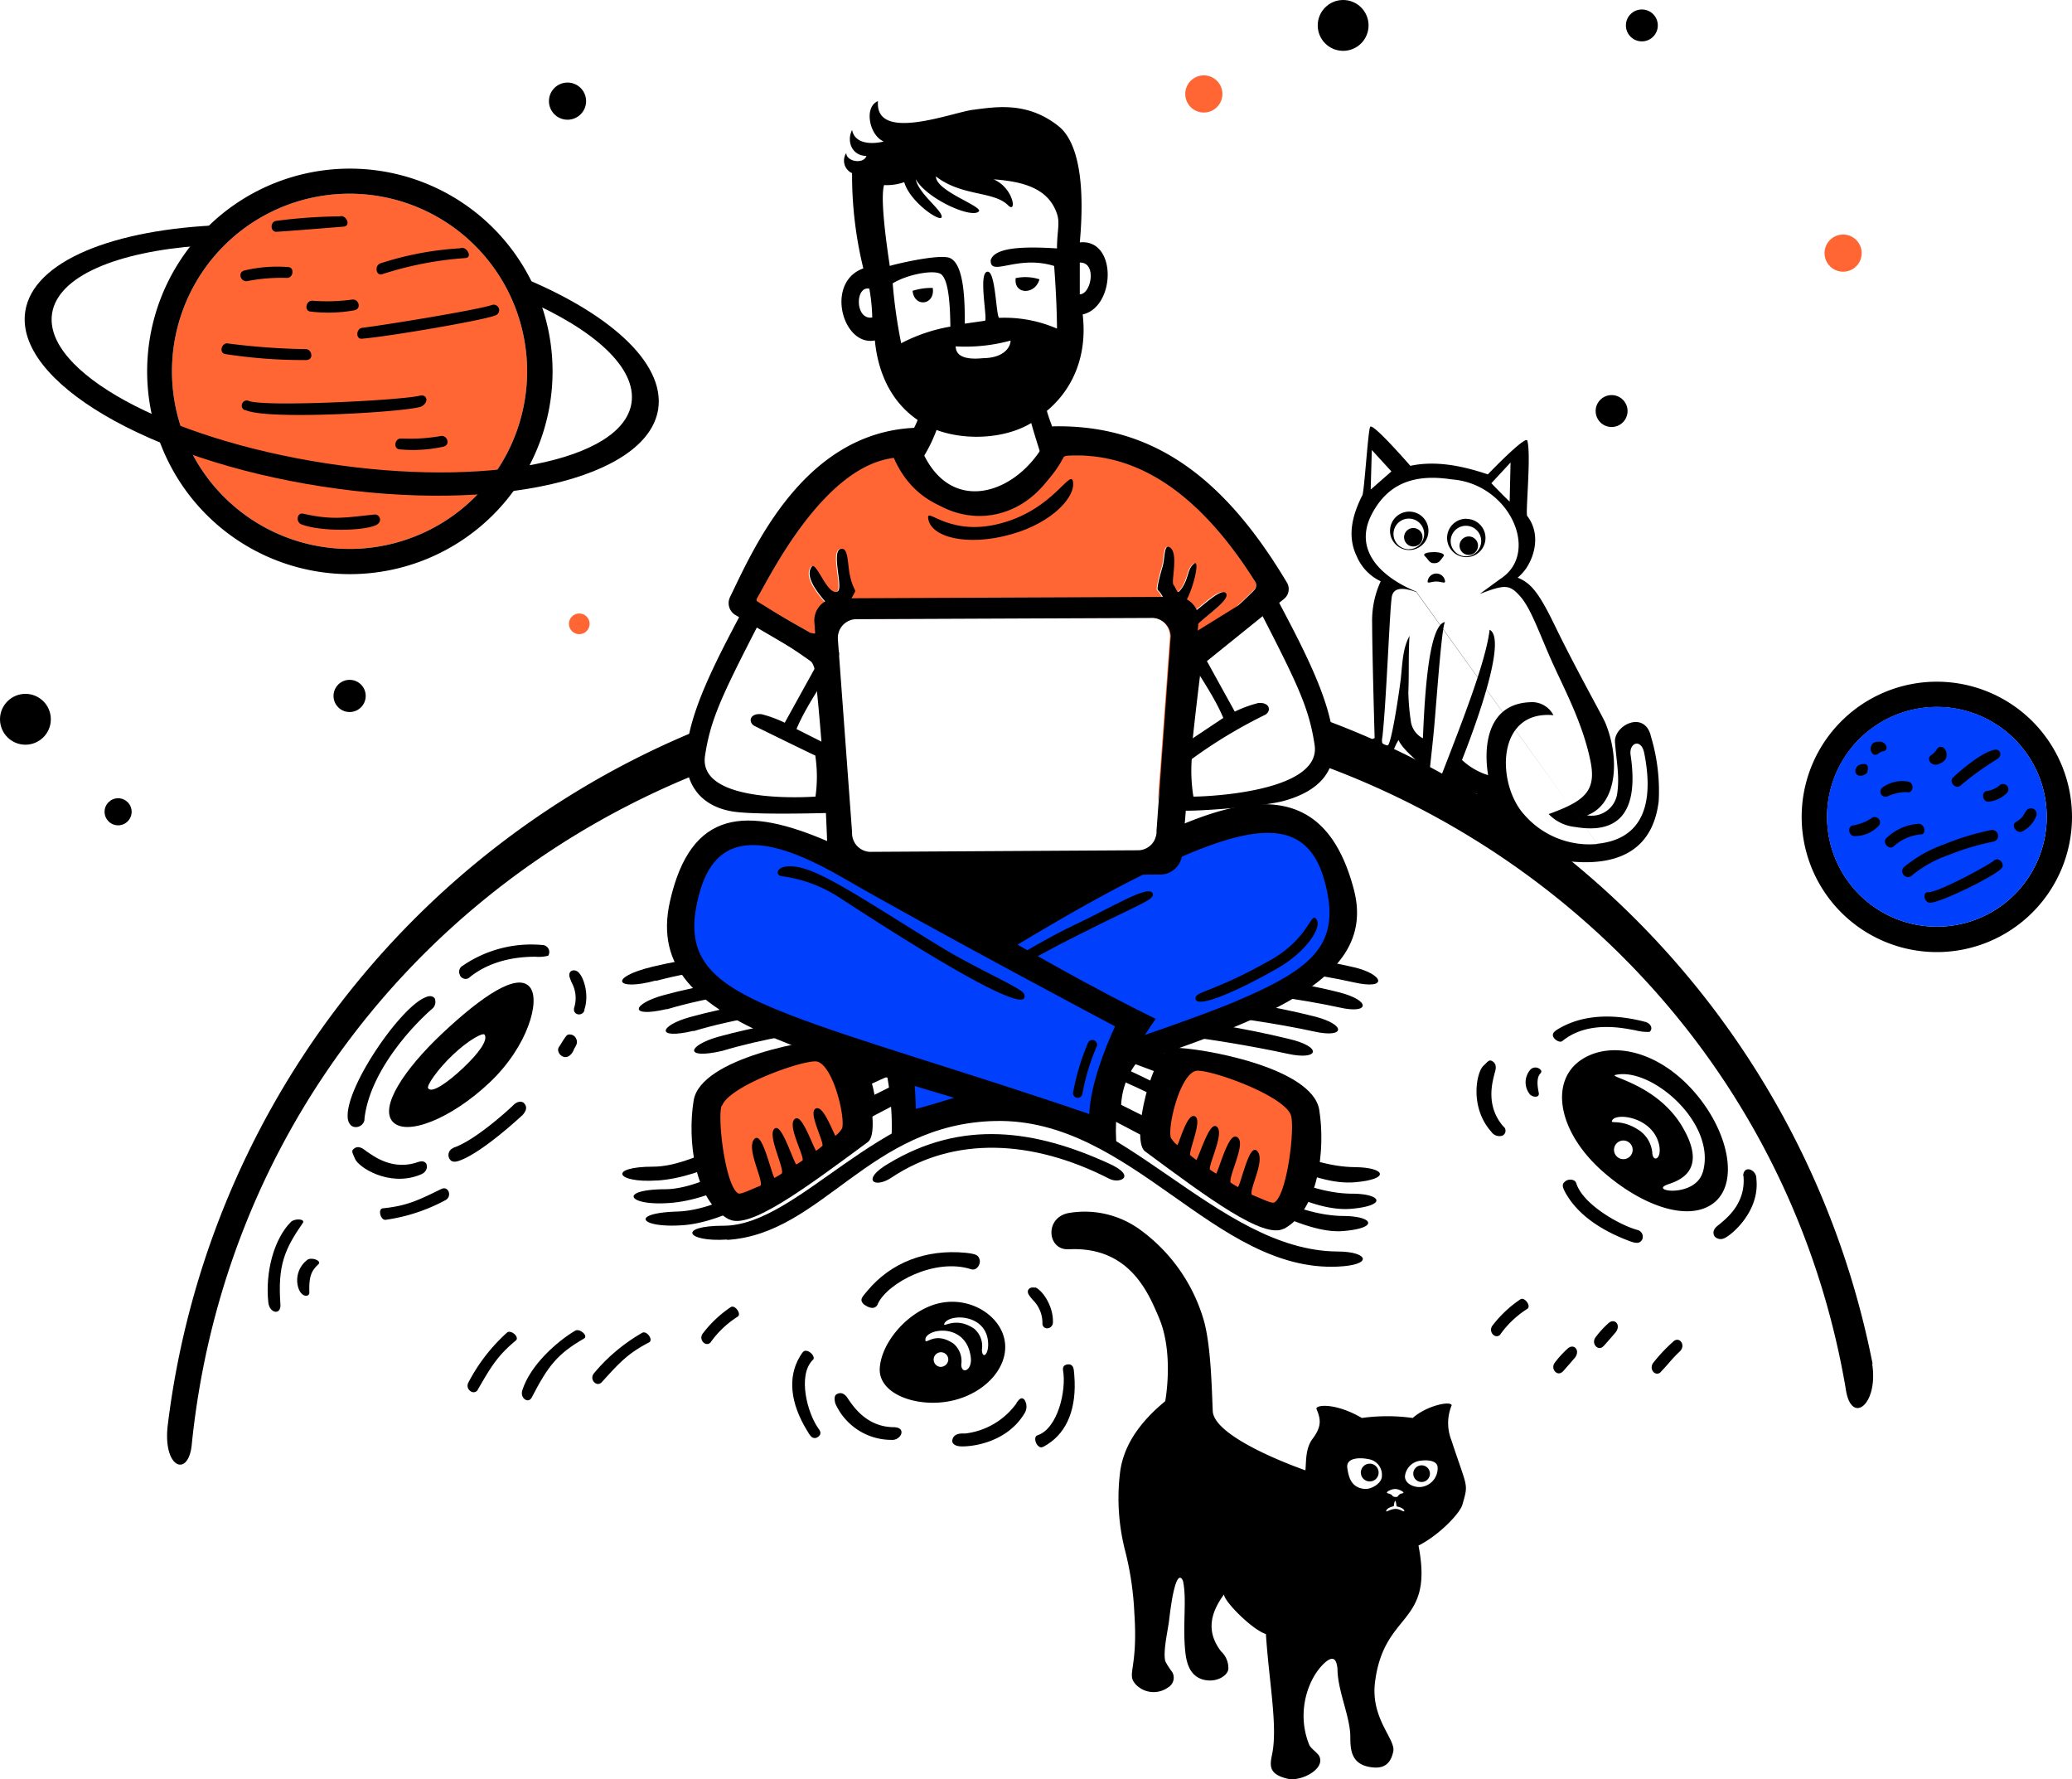 <svg id="Layer_1" data-name="Layer 1" xmlns="http://www.w3.org/2000/svg" viewBox="0 0 300 257.54"><defs><style>.cls-1,.cls-3{fill:#f63;}.cls-2,.cls-4{fill:#003ffc;}.cls-2,.cls-3{stroke:#000;stroke-miterlimit:10;stroke-width:0.25px;}</style></defs><g id="Layer_1-2" data-name="Layer 1-2"><g id="MAN"><g id="SHADOW"><path d="M95,163.19c23.37-6.21,79.47-4.64,101,.22,5.1,1.15,4.34-1.19,0-2.19-27.07-6.27-81.5-4.93-101.54-.07-6.51,1.58-5.29,3.57.48,2Z" transform="translate(0 -21.21)"/><path d="M129.1,191.66c9-6,20.33-5.54,31.51.18,1.49.78,4.06-.34,0-2.18-10.65-4.89-21.29-6.48-32,0C124.61,192,126.61,193.34,129.1,191.66Z" transform="translate(0 -21.21)"/><path d="M96.56,167.31c23.32-7,75.64-5,97.39-.26,4.38,1,4.57-1,0-2.18-25.35-6.44-76.49-5.52-97.92.41-4.45,1.23-5.15,3.31.49,2Z" transform="translate(0 -21.21)"/><path d="M100.46,170.46c23.32-7,68.17-4.64,89.92.09,4.38.95,4.57-1,0-2.19-25.35-6.44-69-5.85-90.45.07-4.45,1.23-5.15,3.32.49,2Z" transform="translate(0 -21.21)"/><path d="M104.54,173.34c23.32-7,60.3-4.29,82,.43,4.38.95,5.08-1,0-2.19-25.43-6.16-61.15-6.2-82.58-.28C99.6,172.54,98.9,174.62,104.54,173.34Z" transform="translate(0 -21.21)"/><path d="M95.11,192.1c13.76-.84,30.75-18.78,49.05-18.75,21,0,40,20,52,19,5.21-.44,4.46-2.15,0-2.19-14.14-.12-32.37-19.09-52-18.9-19.33.18-38.71,18.78-49.54,18.83-6.69,0-5.47,2.4.49,2Z" transform="translate(0 -21.21)"/><path d="M123.28,180.64c-10.82,5.5-20.26,12.69-27,12.72s-5.47,2.4.49,2c8.36-.51,17.35-7.34,27.21-12.62A2.16,2.16,0,0,1,123.28,180.64Z" transform="translate(0 -21.21)"/><path d="M195.69,194c-8.33-.06-17.87-6.89-28.32-12.44a2,2,0,0,1-.58,1.34,1.73,1.73,0,0,1-.21.17c11.58,5.94,21.59,13.75,29.07,13.12C200.86,195.74,200.11,194,195.69,194Z" transform="translate(0 -21.21)"/><path d="M125.14,184.59a1.75,1.75,0,0,1-.29-1.11C114.63,188.86,106,196.35,98,196.59c-6.69.21-5.48,2.33.49,2,8.24-.4,17.49-8,27.48-13.28A2.31,2.31,0,0,1,125.14,184.59Z" transform="translate(0 -21.21)"/><path d="M194.5,197.23c-8-.07-16.91-6.25-26.7-11.57a1.86,1.86,0,0,1-1.39,1.6c11.35,5.71,21.66,12.69,28.05,12.15C199.67,199,198.91,197.26,194.5,197.23Z" transform="translate(0 -21.21)"/><path d="M105.29,200.69c13.77-.84,20.51-16.81,38.81-17.21,19.71-.44,31.72,21.87,49.58,21.08,5.23-.23,4.46-2.17,0-2.19-17.45-.08-31.58-22-49.29-21.73-17.12.23-28.79,18-39.62,18-6.7,0-5.48,2.39.49,2Z" transform="translate(0 -21.21)"/></g><g id="SHIRT"><path class="cls-1" d="M181.74,105.4c-6.93-11-15.81-19-27.3-18.25a1.4,1.4,0,0,0-1,.7c-5.81,11.6-19.1,9.7-23.09.06a.73.73,0,0,0-.75-.47c-10.26,1-18.13,17.26-20,20.34a.56.56,0,0,0,.17.76l0,0,7.51,4.26a1.06,1.06,0,0,0,1.44-.41l0-.1c.53-1.28,1.26-3.28.86-3.73-1.39-1.58-3.21-3.87-2.19-5.27.68-.94,2.32,4.37,3.78,3.55.89-.5-1.19-6.4.71-6.15.69.09.74,1.65.92,3,.32,2.41,1,2.93.89,3.18-.89,1.87-2.4,3-2.77,8.79-.42.76.63,10,1.79,18.43l-1.5-20.45a2.72,2.72,0,0,1,2.55-2.85h0l43.09-.18a2.71,2.71,0,0,1,2.54,2.84l-1.74,23.77c1.3-8.13,2.43-19.2,1.8-24.68-.17-1.53-.66-4.76-1.92-5.87-.2-.17.22-1.84.69-3.44.33-1.17.2-3.08.89-2.82,1.53.56.31,5,.66,5.45.55.79.51,1.38.93.9,1.38-1.58,1-3.12,2.09-3.94.85-.64-.1,3.8-1.47,5.9-.09.14.28,1,.44,1.39.33.94,4.69-4.23,5.62-3s-4.73,4.37-4.87,5.54h0a6,6,0,0,0,0,2c1.32-.62,8.61-7.55,8.9-7.92A1,1,0,0,0,181.74,105.4Z" transform="translate(0 -21.21)"/><path d="M186.35,105.57c-8.91-14.93-19.21-23-34-22.64-3.54,10-16.48,14.74-19.94.21h0c-16.1.73-23.34,17.57-26.72,24.52a2,2,0,0,0,.81,2.59l10,5.85a3,3,0,0,1,1.49,2.28,351.19,351.19,0,0,1,2,38.37,445.75,445.75,0,0,0,50.65.36c.29-12,1.51-25.4,3.29-39.54l12-9.68A1.84,1.84,0,0,0,186.35,105.57Zm-4.82,1.13c-.29.37-7.58,7.3-8.9,7.92a5,5,0,0,1,0-2h0c.14-1.17,5.75-4.43,4.87-5.54s-5.29,4-5.62,3c-.16-.43-.53-1.25-.44-1.39,1.37-2.1,2.32-6.54,1.47-5.9-1.11.82-.71,2.36-2.09,3.94-.42.48-.38-.11-.93-.9-.35-.5.87-4.89-.66-5.45-.69-.26-.56,1.65-.89,2.82-.47,1.6-.89,3.27-.69,3.44,1.26,1.11,1.75,4.34,1.92,5.87a2.93,2.93,0,0,1,.25,1.2l-.09,1.24a125.67,125.67,0,0,1-1.3,17.76l-.66,9a2.89,2.89,0,0,1-1.33,2.48c-.44,1.81-.84,2.9-1.12,2.87-15.47-.57-30-.7-40.07,1.17-.15,0-.86-1.13-1.32-3.87a4.21,4.21,0,0,1-.84-2.06l-.14-4c-1.36-9.25-2.4-21.78-1.91-22.67.37-5.8,1.88-6.92,2.77-8.79.12-.25-.57-.77-.89-3.18-.18-1.33-.23-2.89-.92-3-1.9-.25.18,5.65-.71,6.15-1.46.82-3.1-4.49-3.78-3.55-1,1.4.8,3.69,2.19,5.27.4.45-.33,2.45-.86,3.73a1.06,1.06,0,0,1-1.39.56l-.1,0-7.51-4.26a.55.55,0,0,1-.23-.74l0,0c1.83-3.08,9.7-19.31,20-20.34a.73.73,0,0,1,.75.47c4,9.64,17.28,11.54,23.09-.06a1.4,1.4,0,0,1,1-.7c11.49-.73,20.37,7.24,27.3,18.25A1,1,0,0,1,181.53,106.7Z" transform="translate(0 -21.21)"/><path d="M134.38,96.17c-.15-1.54,3.34,3,11.11.63,7.08-2.12,9.49-7.67,9.86-5.9.44,2.09-2.82,5.93-8.93,7.65C140.07,100.35,134.65,99,134.38,96.17Z" transform="translate(0 -21.21)"/></g><path id="NECK" d="M151,78a19.77,19.77,0,0,1-17.45,1.35c-.37,3.14-2.25,5.77-4.13,8.15,4.78,11.09,19.45,10.17,24.68-.32C153.62,85.43,151.58,82.28,151,78Zm-17.45,9.6a22.1,22.1,0,0,0,2.37-5.07c3.9,1.6,9.85.7,13.12-1.15.48,2.07,1.53,5.09,1.71,5.89C148,93.58,137.41,95.34,133.55,87.6Z" transform="translate(0 -21.21)"/><g id="HEAD"><path d="M151.4,80.83c3.71-3,6.09-7.81,5.36-14.1,4.79-1.09,5-11-.42-10.43.75-8.23-.12-14.25-2.92-16.7-4.59-3.75-9.18-2.92-12.52-2.5-3,.37-14.26,4.81-13.78-1.25-2.08.83-1.25,5,.84,5.84-1.67.42-4.18.42-4.59-1.67-.84,1.67,0,3.76,2.08,3.76-.41,1.25-2.92.83-2.92-.42a2,2,0,0,0,.57,2.77l.27.15A56.64,56.64,0,0,0,125,60.06c-5.58,2-3,11.35,1.67,10.43.53,5.47,2.9,9.23,6.1,11.45,4.58,3.49,14.18,3.49,18.59-1.11Zm4.94-21.61c2.51-.08,1.67,4.59,0,4.59ZM125.87,63a26.55,26.55,0,0,1,.42,4.17C123.78,67.57,123.78,62.56,125.87,63Zm12.5,8.35a24.8,24.8,0,0,0,7.95-.84c0,.84-.83,2.51-4,2.55-3.51.35-3.93-.9-3.95-1.73ZM128,48a7.64,7.64,0,0,0,2.92-.42c.84,2.93,5.43,6,5.43,5s-3.34-3.34-3.76-5.42c1.67,2.92,8.35,5.84,9.18,4.59.14-.83-6.26-2.92-6.26-5,3.76,2.92,8.35,2.09,10.44,4.17,1.32,1.32.83-2.5-2.09-3.75,4.2.31,7.93,1.25,9.18,5,.46,1.38,0,2.51,0,5-5.84-.38-9.09.06-9.6,1.7-.08,2.5,3.76-.83,9.19.84.23,3.14.39,6.18.41,9.07a19,19,0,0,0-8.34-1.56c-.48.1-.51-6.62-1.67-6.68-1.47-.07,0,6.92-.42,7.1l-2.92.42c0-2.93,0-9.19-2.51-9.6-2.06-.35-8.07,1.11-8.35,1.25C128,54.21,127.54,49.62,128,48Zm2.5,23a74.05,74.05,0,0,1-1.25-8.77c2.17-1.35,6.26-2.08,7.1-1.25s1.21,3.32,1.25,7.51a24.11,24.11,0,0,0-7.14,2.42Z" transform="translate(0 -21.21)"/><path d="M132.13,63.31a9,9,0,0,1,2.92-.42C135.42,65.39,132.38,65.78,132.13,63.31Z" transform="translate(0 -21.21)"/><path d="M147.06,61.47a6.8,6.8,0,0,1,3.44.17C149.89,63.92,146.75,63.9,147.06,61.47Z" transform="translate(0 -21.21)"/></g><path id="RIGHT_HEND" data-name="RIGHT HEND" d="M193.08,128.31c-.61-6.28-4.54-13.58-9.19-22.31l-13.11,8.13c2,3.71,4.77,7.28,6.34,11l-6.82,4.55a16.47,16.47,0,0,0,.58,8.8c.14.34,11.67-.39,15.13-1.37C191,135.69,193.53,132.87,193.08,128.31Zm-20.29,8.21a23.5,23.5,0,0,1-.24-5.43,70.51,70.51,0,0,1,10.57-6.38c1-.49.8-1.93-1-1.72a18.08,18.08,0,0,0-3.34,1.23l-4.58-8.3a100.83,100.83,0,0,1,8.57-5.6c5.27,10.25,6.79,13.55,7.57,18.73,1.08,7.19-17.46,7.51-17.55,7.47Z" transform="translate(0 -21.21)"/><path d="M115.32,126.74c1.53-3.62,4.15-7.11,6.17-10.71v-.42l-12.91-8c-4.65,8.73-8.58,16-9.19,22.31-.44,4.56,1.91,8.14,7.07,8.81,3.67.47,13.81.15,13.81.15a18.92,18.92,0,0,0,.44-9.42Zm2.75,9.78h0c-.09,0-17,1.32-16-5.86.78-5.18,2.3-8.48,7.57-18.73a100.83,100.83,0,0,1,8.57,5.6l-4.59,8.3a18,18,0,0,0-3.33-1.23c-1.81-.21-2,1.23-1,1.72,2.13,1.05,8.68,4.26,8.75,4.25A20.46,20.46,0,0,1,118.07,136.52Z" transform="translate(0 -21.21)"/><g id="RIGHT_LEG" data-name="RIGHT LEG"><path id="RIGHT_ANKLE" data-name="RIGHT ANKLE" d="M120.14,172.26c3,4,3.82,6.35,4.93,11.22l9.53-5a20.53,20.53,0,0,0-4-11.25l-10.45,5Zm3.92,1.57,4.76-2.17a10.91,10.91,0,0,1,2.08,5.89l-4.29,2.14a12.85,12.85,0,0,0-2.55-5.87Z" transform="translate(0 -21.21)"/><path d="M196,149.89c-4-15.08-14.37-14.5-28.61-7.62a2.64,2.64,0,0,1-2.49,2.28h-2c-10.81,5.82-23.53,14.41-37.27,22.29,2.23,6,4,13.28,3.36,20.41h0C168.81,172.14,200.82,167.91,196,149.89Z" transform="translate(0 -21.21)"/><path class="cls-2" d="M132.48,181.84a56.29,56.29,0,0,0-2-13.9c6.64-3.53,25.07-16,39.54-22.38,11-4.88,19-6.41,21.73,2.63,2.91,9.76-1.52,13.33-13,18.18-9.66,4.09-45.66,15.72-46.25,15.47Z" transform="translate(0 -21.21)"/><path d="M173.1,165.78c.16,1.58,6.65-1.42,11.79-4.36,4.29-2.45,6.41-5.89,5.79-7-.91-1.62-.88,2.45-6.7,5.75-8.67,4.9-11,4.48-10.88,5.63Z" transform="translate(0 -21.21)"/><path d="M166.92,150.6c-.37-1.54-6.14,2.07-11.52,4.58s-20.62,11.71-20.14,12.91c.7,1.72,4.64-3.48,21-11.61C165.14,152,167.12,151.47,166.92,150.6Z" transform="translate(0 -21.21)"/><path d="M105.58,197.74c-5.08-2.68-6.07-11.55-5.15-17.22,1-6.21,17.24-9,21.1-9,3.08,0,6.27,13.41,4.13,15-9.08,6.71-17.17,12.73-20.09,11.19Z" transform="translate(0 -21.21)"/><path class="cls-3" d="M104.45,181.17c1.19-3,12.26-6.84,13.9-6.41,2.44.63,4.22,8.3,3.69,9.84a4.12,4.12,0,0,1-1.09,1.19c-.18.16-1.77-4.54-2.79-4s1.47,5,1,5.38a8.31,8.31,0,0,1-1,.77c-.27.19-2.08-5.43-3-4.66-1.09.89,1.65,5.6,1.12,6a6.63,6.63,0,0,1-1,.63c-.32.21-2.32-6.49-3.16-5.1-.72,1.2,1.81,5.92,1.12,6.39-.36.25-.75.46-1.11.67s-1.8-6.72-2.79-5.72c-1.31,1.3,1.7,6.46.77,6.83-1.69.68-2.87,1.31-3.28,1.09-1.93-1-3.14-11.13-2.46-12.86Z" transform="translate(0 -21.21)"/></g><g id="LEFT_LEG" data-name="LEFT LEG"><path id="LEFT_ANKLE" data-name="LEFT ANKLE" d="M162.64,170.81a20.53,20.53,0,0,0-4,11.25l9.53,5c1.11-4.86,1.89-7.2,4.93-11.21l-10.45-5Zm5.13,13.05-5.44-2.72a10.85,10.85,0,0,1,2.08-5.88l5.73,2.13c-1.79,2.15-2,4-2.36,6.48Z" transform="translate(0 -21.21)"/><path d="M161.71,187.46c-.76-6.92,1.51-13.08,5.62-18.76C129.22,150,103.05,124.87,97,151.7c-4.29,19,24,22.26,64.72,35.72Z" transform="translate(0 -21.21)"/><path class="cls-2" d="M157.85,182.65c-18.53-6.35-33.49-10.53-43.58-14.43-11.61-4.49-15.89-8.42-13-18.18,2.68-9,10.17-8,20.62-2,13.26,7.67,39.72,21.69,39.72,21.69-1.55,3.32-3.62,8.63-3.78,12.88Z" transform="translate(0 -21.21)"/><path d="M155.85,180.1h0a.7.7,0,0,0,.85-.47,31.58,31.58,0,0,1,2.11-7,.68.68,0,0,0-.45-.85h0a.7.7,0,0,0-.86.46,34.23,34.23,0,0,0-2.11,7,.69.69,0,0,0,.46.86Z" transform="translate(0 -21.21)"/><path d="M148.2,165c-.3-.75-6.93-3.62-12-6.72-9.51-5.79-16.65-10.74-20.5-11.52-3.16-.65-3.65,1-2.61,1.27a20,20,0,0,1,8.47,3.12c17.37,11.34,28,17.11,26.68,13.85Z" transform="translate(0 -21.21)"/><path d="M185.87,199.1c5.08-2.68,6.06-11.55,5.14-17.23-1-6.2-17.24-9-21.1-9-3.07,0-6.27,13.41-4.13,15,9.08,6.72,17.17,12.74,20.09,11.2Z" transform="translate(0 -21.21)"/><path class="cls-3" d="M187,182.53c-1.19-3-12.26-6.85-13.91-6.42-2.43.64-4.21,8.31-3.68,9.85a4,4,0,0,0,1.09,1.19c.18.16,1.45-4.74,2.46-4.23s-1.14,5.19-.73,5.58a8.31,8.31,0,0,0,1,.77c.26.2,1.93-5.64,2.87-4.87,1.09.9-1.5,5.81-1,6.2a6.69,6.69,0,0,0,1,.64c.32.2,2-6.84,3.16-5.11.79,1.15-1.81,5.92-1.12,6.39.36.25.74.46,1.11.67s1.67-6.3,2.66-5.3c1.31,1.3-1.58,6.05-.65,6.41,1.7.68,2.88,1.31,3.29,1.09,1.93-1,3.14-11.13,2.45-12.86Z" transform="translate(0 -21.21)"/></g><path d="M170.59,107.61l-49.74.21h0a3.21,3.21,0,0,0-2.94,3.4l2.37,33.46a3.21,3.21,0,0,0,2.94,3.4l45-.28a3.2,3.2,0,0,0,2.94-3.39L173.53,111A3.2,3.2,0,0,0,170.59,107.61Zm-3.14,33.84a2.71,2.71,0,0,1-2.54,2.84l-39,.23a2.71,2.71,0,0,1-2.54-2.84l-2.06-28a2.72,2.72,0,0,1,2.54-2.84h0l43.1-.18a2.7,2.7,0,0,1,2.54,2.85Z" transform="translate(0 -21.21)"/></g><g id="PLANET"><g id="LEFT_CRATER" data-name="LEFT CRATER"><path d="M76.73,164.12c-1.8-2.24-7,1.34-12.62,6.61s-9.21,10.78-7.23,12.88,8.42-.42,14-5.69S78.27,166,76.73,164.12Zm-9.68,11.69c-2.26,2.14-4.61,3.75-5.07,2.91-.21-.38,1.34-2.69,3.6-4.83s4.37-3.27,4.59-2.9C70.67,171.8,69.32,173.67,67.05,175.81Z" transform="translate(0 -21.21)"/><path d="M65.64,187.39a1.09,1.09,0,0,0-.64,1.4v0c.19.41.49.81,1.55.42,3.37-1.21,9-6.5,9.11-6.59.71-.8.6-1.34.17-1.76-.15-.15-.78-.41-1.53.35-.26.27-5.44,5.1-8.68,6.15Z" transform="translate(0 -21.21)"/><path d="M60.69,189.37c-3.76,1.4-6.58-.79-7.64-1.51-.26-.18-1.13-1.06-1.92-.27-.29.29,0,.69.26,1.34.49,1.25,4.9,4.1,9.35,2.37.29-.11,1.07-.4,1.07-1.22s-.77-.83-1.12-.7Z" transform="translate(0 -21.21)"/><path d="M63,165.83c-.34-.59-1-.47-1.54-.19-3.6,1.58-11.36,12.82-11.12,17.26,0,.62.34,1.35.95,1.44a1.27,1.27,0,0,0,1.48-1,1.36,1.36,0,0,0,0-.2c.77-6.69,6.67-13.19,9.91-16a1.28,1.28,0,0,0,.3-1.28Z" transform="translate(0 -21.21)"/><path d="M66.61,162.43h0a.92.92,0,0,0,1.23.38l0,0c3.69-3.12,8.51-3.09,9.63-3.11a5.78,5.78,0,0,0,1.9-.14,1,1,0,0,0-.29-1.38.86.86,0,0,0-.41-.16A17.54,17.54,0,0,0,67,161a1,1,0,0,0-.4,1.36l0,0Z" transform="translate(0 -21.21)"/><path d="M83.12,167.21a.68.68,0,0,0,.43.79.82.82,0,0,0,1.06-.5.57.57,0,0,0,0-.14c.75-2.23-.13-4.91-1-5.52-.52-.36-1.33-.15-1.16.74a7.28,7.28,0,0,0,.45,1.12,4.64,4.64,0,0,1,.19,3.51Z" transform="translate(0 -21.21)"/><path d="M83.05,173.21c.1-.22.23-.42.34-.64a1.06,1.06,0,0,0,0-1.06A1,1,0,0,0,82.2,171c-.3.1-1,1.41-1.29,1.8-.53.88,1.16,2.48,2.15.43Z" transform="translate(0 -21.21)"/></g><path d="M100.38,133.15a7.19,7.19,0,0,1,.08-6A125.15,125.15,0,0,0,24.29,227.5c-.76,6.31,3.08,7.71,3.49,2.65,4.6-44.6,33.19-80.63,72.73-96.73l-.13-.26Z" transform="translate(0 -21.21)"/><path d="M271.13,218.64a125.25,125.25,0,0,0-79.53-93.31v.32a6.86,6.86,0,0,1,0,1.81,10.77,10.77,0,0,1-.59,4.1l-.12.24c39.42,14.29,69.07,47.81,76.34,90.38.74,5.45,4.77,2.43,3.84-3.54Z" transform="translate(0 -21.21)"/><g id="CENTER_CRATER" data-name="CENTER CRATER"><path d="M145.39,214.92c-.91-3.78-5.88-6.53-10.65-4.68-3.91,1.52-7.14,5.57-7.36,9-.25,3.88,5.68,5.88,10.66,4.68s8.27-5.24,7.35-9Zm-8.67-2.09c.58-1.45,6-1.55,6.34,2.63.15,1.93-.89,2.56-.89,1.09a3.29,3.29,0,0,0-1.12-3c-2.69-1.85-4.58-.07-4.33-.7Zm-2.73,2.4c-.23-1.69,5.95-2.8,6.57,2.49.22,1.92-1.38,2.5-1.38,1a3.31,3.31,0,0,0-1.11-3c-2.7-1.85-4,.17-4.09-.5Zm2.14,3.84a1.06,1.06,0,1,1,1.17-1,1.11,1.11,0,0,1-1.17,1Z" transform="translate(0 -21.21)"/><path d="M127.1,209.94c1.43-3.05,8.28-6.69,13.51-5,.81.26,1.41-.73,1.23-1.38s-.44-.82-2-1C134,202,129,204,125.64,208c-.84,1-1.17,1.29-.7,1.89.17.21,1.61,1.27,2.15.11Z" transform="translate(0 -21.21)"/><path d="M149.84,207.62c-.61-.19-1.32.25-.89,1a6.25,6.25,0,0,0,.76.94,4.67,4.67,0,0,1,1.22,3.3.67.67,0,0,0,.64.63.85.85,0,0,0,.88-.8.66.66,0,0,0,0-.14c.05-2.35-1.58-4.65-2.6-5Z" transform="translate(0 -21.21)"/><path d="M129.64,227.8c-4,.1-6-2.89-6.73-3.92-.19-.26-.72-1.37-1.72-.88-.38.18-.43.65-.25,1.36a8.89,8.89,0,0,0,8.12,5.28,1.41,1.41,0,0,0,1.41-.81c.26-.76-.46-1-.83-1Z" transform="translate(0 -21.21)"/><path d="M147.19,224.32a10.64,10.64,0,0,1-7.47,4.4c-.34,0-1.67-.15-1.84,1-.06.44.38.79,1.09.85,1.27.11,6.68-.3,9.38-4.79a1.84,1.84,0,0,0,0-1.92c-.51-.62-.94.13-1.19.45Z" transform="translate(0 -21.21)"/><path d="M117.7,218.07c.38-.37-.24-1.13-.76-1.28s-.65,0-1.14.8c-1.78,3-1.36,6.71,1,10.62.52.86.71,1.2,1.25,1.16.2,0,1.14-.43.54-1.24-1.72-2.31-3.14-7.85-.91-10.06Z" transform="translate(0 -21.21)"/><path d="M150.18,229c-.5.16-.29,1.12.1,1.48s.56.34,1.38-.19c2.94-1.87,4.24-5.37,3.89-9.93-.08-1-.08-1.4-.58-1.62-.18-.07-1.22-.12-1.05.87.49,2.84-.75,8.42-3.74,9.38Z" transform="translate(0 -21.21)"/></g><g id="RIGHT_CRATER" data-name="RIGHT CRATER"><path d="M224.93,171.36h0c.23.41.93.84,1.3.53,3.87-3.15,9.35-1.72,10.55-1.54a6.76,6.76,0,0,0,2.05.23c.54-.44.21-1.21-.59-1.44-3.78-1-8.68-1.41-12.76,1.1C225,170.55,224.66,170.89,224.93,171.36Z" transform="translate(0 -21.21)"/><path d="M228.22,192.48c-.18-.59-1.09-.64-1.54-.3s-.6.62-.06,1.61c1.73,3.18,5.11,5.51,9.39,7.1,1,.37,1.44.28,1.75-.23a1,1,0,0,0-.47-1.33.83.83,0,0,0-.22-.08C234.56,198.57,229.18,195.58,228.22,192.48Z" transform="translate(0 -21.21)"/><path d="M252.43,191.4c.38,4-2.45,6.16-3.43,7-.24.21-1.31.82-.75,1.79a1.21,1.21,0,0,0,1.39.27c1-.41,5.19-3.86,4.66-8.61a1.37,1.37,0,0,0-.91-1.34c-.79-.22-1,.54-1,.9Z" transform="translate(0 -21.21)"/><path d="M223.09,176.49c.22-.2-.07-.51-.25-.6a1,1,0,0,0-1.19.09,2.75,2.75,0,0,0-.1,3.69c.43.37,1.25.46,1.26-.13,0-.24-.59-2.23.28-3Z" transform="translate(0 -21.21)"/><path d="M217.71,184.32c-2.65-3-1.63-6.43-1.33-7.67.07-.32.58-1.43-.44-1.89-.38-.17-.65.26-1.16.73-1,.9-2.05,6,1.16,9.57a1.41,1.41,0,0,0,1.53.56.77.77,0,0,0,.46-1,.72.72,0,0,0-.21-.31Z" transform="translate(0 -21.21)"/><path d="M245.17,179.11c-5.17-5.81-11.76-7.18-15.92-4.68-5,3-3.82,10.51,2.8,16.35,5.68,5,12.29,7.28,15.91,4.69C251.91,192.65,250.34,184.92,245.17,179.11Zm-9.11,9.43a1.35,1.35,0,1,1,.28-1.25A1.36,1.36,0,0,1,236.06,188.54Zm3.17-.51a4.44,4.44,0,0,0-1.81-3.14c-2.7-1.84-4.34-.88-4-1.49.55-1.19,5.94-.51,6.81,3.58.41,2.16-1,2.53-1,1Zm7.31,2.85c-1.08,3.72-7.77,2.8-5.17,1.82,1.3-.48,6.17-1.72,2.19-8.42-3.63-6.13-10.85-7.21-9.66-7.47,5.2-1.18,14.69,7,12.65,14.07Z" transform="translate(0 -21.21)"/></g><path d="M40.6,210c-.41-5.66.64-8,3.23-11.74.45-.63-1.17-.71-1.71-.17-2.49,2.51-3.73,7.31-3.27,11.65C39,211.32,40.72,211.67,40.6,210Z" transform="translate(0 -21.21)"/><path d="M44.79,208.32c-.06-2.18.19-3.07,1.3-4.09.57-.52-1-1.09-1.59-.65a3.69,3.69,0,0,0-1.32,4c.47,1.53,1.63,1.38,1.61.76Z" transform="translate(0 -21.21)"/><path d="M77,223.48c2.36-4.55,3.69-6.28,7.56-8.51.67-.38-.63-1.53-1.29-1.13-2.57,1.52-6.49,4.94-7.65,8.64-.35,1.11.87,2,1.39,1Z" transform="translate(0 -21.21)"/><path d="M69.2,222.33c1.93-3.35,2.87-4.9,5.48-7.07.6-.49-.73-1.66-1.29-1.13a25.68,25.68,0,0,0-5.57,7.2c-.54,1,.83,2,1.39,1Z" transform="translate(0 -21.21)"/><path d="M87.13,221.29c2.59-2.87,3.83-4.19,6.84-5.76.69-.36-.36-1.78-1-1.38A25.77,25.77,0,0,0,86,220c-.74.89.4,2.1,1.15,1.27Z" transform="translate(0 -21.21)"/><path d="M102.92,215.47a14,14,0,0,1,3.86-3.65c.67-.37-.4-1.83-1-1.38a16.86,16.86,0,0,0-4,3.77c-.73.9.43,2.12,1.15,1.27Z" transform="translate(0 -21.21)"/><path d="M63.92,193.31c-3.47,1.71-5.11,2.47-8.49,2.81-.77.07-.33,1.79.43,1.66a25.69,25.69,0,0,0,8.65-2.85c1-.56.41-2.1-.59-1.61Z" transform="translate(0 -21.21)"/><path d="M217.25,214.34a14,14,0,0,1,3.86-3.65c.67-.37-.39-1.84-1-1.38a17,17,0,0,0-4,3.76c-.72.91.43,2.13,1.15,1.28Z" transform="translate(0 -21.21)"/><path d="M240.48,219.78c1.37-1.44,1.42-1.69,2.74-2.95.94-.89-.09-2.3-1-1.38a23.58,23.58,0,0,0-2.86,3.05c-.68.95.38,2.09,1.14,1.28Z" transform="translate(0 -21.21)"/><path d="M226.25,219.78c.84-.94,1.38-1.58,1.69-1.93,1-1.13-.08-2.29-1-1.39a14.35,14.35,0,0,0-1.82,2c-.7.92.41,2.1,1.15,1.27Z" transform="translate(0 -21.21)"/><path d="M232.15,216.1c.84-.94,1.38-1.57,1.69-1.93,1-1.13-.08-2.29-1-1.38a13.31,13.31,0,0,0-1.82,2c-.7.92.41,2.11,1.15,1.27Z" transform="translate(0 -21.21)"/></g><g id="BLUE_PLANET" data-name="BLUE PLANET"><path d="M280.44,119.89A19.57,19.57,0,1,0,300,139.47v0A19.58,19.58,0,0,0,280.44,119.89Zm0,35.46a15.9,15.9,0,1,1,15.9-15.9h0A15.9,15.9,0,0,1,280.44,155.35Z" transform="translate(0 -21.21)"/><path class="cls-4" d="M280.44,155.35a15.91,15.91,0,1,1,15.9-15.92v0A15.9,15.9,0,0,1,280.44,155.35Z" transform="translate(0 -21.21)"/><path d="M276.91,147.86a17.22,17.22,0,0,1,5.24-2.89,36.46,36.46,0,0,1,6.47-1.93.85.85,0,1,0-.35-1.67,37.47,37.47,0,0,0-6.79,2.07,19,19,0,0,0-5.73,3.22.84.84,0,1,0,1.16,1.2Z" transform="translate(0 -21.21)"/><path d="M278.09,142c.93,0,.57-1.62-.35-1.53a7.36,7.36,0,0,0-4.61,2.06c-.68.65.4,1.82,1.08,1.17A6.54,6.54,0,0,1,278.09,142Z" transform="translate(0 -21.21)"/><path d="M276.18,135.92c.92.07,1-1.46.05-1.57a4.81,4.81,0,0,0-3.59.8.77.77,0,0,0-.3,1,.76.76,0,0,0,.93.35,6.63,6.63,0,0,1,2.91-.63Z" transform="translate(0 -21.21)"/><path d="M279.17,150.36c-.93,0-.55,1.62.37,1.53,1.81-.2,8.93-3.68,10.22-4.94.67-.66-.42-1.81-1.09-1.15-.16.31-7.92,4.6-9.5,4.57Z" transform="translate(0 -21.21)"/><path d="M289.14,131.11c.82-.45.54-1.56-.4-1.36-1.79.38-4.65,2.77-5.95,4-.68.65.4,1.81,1.08,1.16A42.68,42.68,0,0,1,289.14,131.11Z" transform="translate(0 -21.21)"/><path d="M268.33,140.68c-.92.09-.7,1.6.23,1.56a4.77,4.77,0,0,0,3.39-1.42.76.76,0,0,0,.05-1.09.78.78,0,0,0-.91-.17,6.76,6.76,0,0,1-2.76,1.13Z" transform="translate(0 -21.21)"/><path d="M287.68,135.71c-.93.14-.6,1.71.31,1.54a4.33,4.33,0,0,0,2.57-1.24.77.77,0,0,0,0-1.09.79.79,0,0,0-.93-.12,3.5,3.5,0,0,1-1.95.91Z" transform="translate(0 -21.21)"/><path d="M291.89,140.19c-.83.5.17,1.85,1,1.33a4.28,4.28,0,0,0,1.93-2.18.82.82,0,0,0-1.43-.78C292.92,139.2,293,139.55,291.89,140.19Z" transform="translate(0 -21.21)"/><path d="M279.59,130.52c-.75.6.07,1.64,1,1.33,1.17-.4,1.24-1,1.25-1.39,0-1-.89-1.56-1.43-.77A2.33,2.33,0,0,1,279.59,130.52Z" transform="translate(0 -21.21)"/><path d="M272.76,129.94c.76-.23.31-1.31-.51-1.36-1.07-.06-1.26.4-1.35.69-.25.74.38,1.52,1,1.07a2,2,0,0,1,.84-.41Z" transform="translate(0 -21.21)"/><path d="M270.32,133c.12-.17.34-1.19-.38-1.19-.95,0-1.13.43-1.23.69a.69.69,0,0,0,.3.93.75.75,0,0,0,.36.07,1.36,1.36,0,0,0,1-.47Z" transform="translate(0 -21.21)"/></g><g id="STARS"><circle cx="194.47" cy="3.68" r="3.68"/><circle cx="237.72" cy="3.68" r="2.31"/><circle cx="3.68" cy="104.12" r="3.68"/><circle cx="50.62" cy="100.74" r="2.33"/><circle cx="17.1" cy="117.51" r="1.96"/><circle class="cls-1" cx="174.3" cy="13.6" r="2.69"/><circle class="cls-1" cx="83.87" cy="90.3" r="1.5"/><circle cx="233.34" cy="59.5" r="2.31"/><circle class="cls-1" cx="266.86" cy="36.64" r="2.69"/><circle cx="82.17" cy="14.64" r="2.69"/></g><g id="ORANGE_PLANET" data-name="ORANGE PLANET"><path class="cls-1" d="M50.61,100.67A25.71,25.71,0,1,1,76.32,75v0A25.71,25.71,0,0,1,50.61,100.67Z" transform="translate(0 -21.21)"/><path d="M36.05,79.26a.7.7,0,0,0-.95.31.71.71,0,0,0,.31,1l.14,0c3.2,1.53,24.12.23,25.5-.54,1.08-.61.78-1.69-.15-1.58C58.9,79.11,38.67,80.17,36.05,79.26Z" transform="translate(0 -21.21)"/><path d="M52.47,68.66c-.93.1-1,1.66-.08,1.58,3.8-.3,17.65-2.67,19.28-3.36a.79.79,0,0,0-.38-1.54C69.11,66.1,55.2,68.34,52.47,68.66Z" transform="translate(0 -21.21)"/><path d="M33,70.92c-.92-.13-1.34,1.36-.39,1.54a73.63,73.63,0,0,0,11.68.87c1.24,0,.87-1.64-.07-1.58A100.27,100.27,0,0,1,33,70.93Z" transform="translate(0 -21.21)"/><path d="M58.05,84.68c-.93,0-1.14,1.53-.17,1.58a20.7,20.7,0,0,0,6.23-.37c1.22-.23.63-1.75-.29-1.56A25.92,25.92,0,0,1,58.05,84.68Z" transform="translate(0 -21.21)"/><path d="M41.56,61.44c.93,0,1.11-1.55.15-1.57a20.71,20.71,0,0,0-6.23.47c-1.21.25-.59,1.76.32,1.56a26,26,0,0,1,5.77-.46Z" transform="translate(0 -21.21)"/><path d="M45.2,64.74c-.93,0-1.18,1.5-.22,1.57a21.12,21.12,0,0,0,6.25-.17c1.22-.19.68-1.73-.25-1.56A27.25,27.25,0,0,1,45.2,64.74Z" transform="translate(0 -21.21)"/><path d="M43.9,95.57c-.91-.21-1.13,1.23-.22,1.56,2.86,1.06,8.73.94,10.67.14,1.15-.47.68-1.73-.24-1.57C50.19,96.1,48.23,96.56,43.9,95.57Z" transform="translate(0 -21.21)"/><path d="M40,53.18c-.92.11-.9,1.64.07,1.58,3.31-.22,6.68-.51,9.64-.74,1.23-.09.36-1.82-.52-1.49A76.44,76.44,0,0,0,40,53.18Z" transform="translate(0 -21.21)"/><path d="M55.08,59.34c-.89.28-.65,1.87.26,1.56a50.08,50.08,0,0,1,12-2.33c1.23-.08.12-1.85-.71-1.42a46.12,46.12,0,0,0-11.58,2.19Z" transform="translate(0 -21.21)"/><path d="M50.61,45.62a29.35,29.35,0,1,0,.09,0Zm0,55.05A25.71,25.71,0,1,1,76.32,75v0A25.71,25.71,0,0,1,50.61,100.67Z" transform="translate(0 -21.21)"/><path d="M75,61.09c.39,1.27.7,2.33,1,3.47,10.07,4.38,16.21,9.91,15.43,15-1.29,8.38-21.11,12.29-44.27,8.71S6.25,75,7.54,66.59c.83-5.39,9.3-8.92,21.39-9.81,1.09-.93,2.18-2,3.4-3C16.43,54.35,4.78,59,3.66,66.28c-1.56,10.1,17.69,21.45,43,25.36S93.74,90.52,95.3,80.42c1-6.75-7.22-14.06-20.36-19.33Z" transform="translate(0 -21.21)"/></g><g id="CAT"><path d="M204.05,95.27a2.78,2.78,0,1,0,2.77,2.79V98A2.77,2.77,0,0,0,204.05,95.27Zm-.06,5.45a2.22,2.22,0,1,1,2.21-2.23h0a2.21,2.21,0,0,1-2.2,2.22h0Z" transform="translate(0 -21.21)"/><path d="M212.31,96.3a2.78,2.78,0,1,0,2.77,2.79v0a2.77,2.77,0,0,0-2.77-2.77Zm-.06,5.44a2.21,2.21,0,1,1,2.21-2.21A2.21,2.21,0,0,1,212.25,101.74Z" transform="translate(0 -21.21)"/><circle cx="204.63" cy="77.77" r="1.34"/><circle cx="212.66" cy="78.99" r="1.34"/><path d="M209,101.74c-.47.59-.61,1-1.35,1s-.81-.53-1.32-1,.59-.61,1.32-.61S209.3,101.35,209,101.74Z" transform="translate(0 -21.21)"/><path d="M209.23,105.39c0,.33-.57,0-1.27,0s-1.26.33-1.26,0a1.27,1.27,0,0,1,2.53,0Z" transform="translate(0 -21.21)"/><path d="M239,127.65c-1-3.65-5.36-1.41-5.17,1,.22,2.86.69,4.91.32,7.44a3.74,3.74,0,0,1-4.24,3.16l-.17,0c4.52-1.63,4.78-8.41,2.68-13.43-.38-.91-4.36-8-7.2-13.85-2.5-5.2-3.63-6.37-5.48-7.14a7.33,7.33,0,0,0,1.22-1.33c1.41-2.11,2-5.2.18-7.58-.33,0,.59-8.77,0-10.92-.23-.85-5.72,4.88-5.72,4.88-3.88-1.31-7.65-2-11.22-1.24,0,0-5.32-6.13-5.8-5.66-.33.32-.9,10.11-1.19,10-1.33,2.68-2.23,5.73-.78,8.73a7,7,0,0,0,3.48,3.64,13.61,13.61,0,0,0-1.24,6.09c0,4.15.36,16.61.36,16.61-3,1.23-1.88,2.48,1,3.74,1.07.11,1.48-1,1.62-1.64a8.59,8.59,0,0,1,.84-1.82c.51,1.27,2.7,3,3.35,3.66-.07,1.63.07.23,0,2l-1.47,1c-1.08,1.61,4.51,4.29,5.58,2.69l.26-2.86.21-.51c1.19.67,2.36,1.35,3.49,1.86h-.22c-2.74-.72-3.36,2.7-1.81,3.33,2.61,1.06,7.08,4.65,9.81,5.36,14.92,3.89,17.88-2.84,18.47-7.68a27.35,27.35,0,0,0-1.17-9.51ZM218.71,88.16l-.13,5.65c-.08,0-2.65-2.65-2.65-2.65Zm-20.06-1.78,2.81,3.07-3,2.63.16-5.7Zm32.63,57a12.46,12.46,0,0,1-10.61-4.27c-4-4.41-4.09-15.14,4.25-14.37a3.49,3.49,0,0,0-3.39-1.88c-6.06.24-6.79,6.16-6.07,10.56a9.8,9.8,0,0,1-3.78-2.2c3.11-7.92,6.25-17.7,4-18.85-.53,4.51-3.81,12.9-7,21.12-.1.31-.3.43-.5.39l-.53-.12c-1-.18-.68,0,0-7.28.42-4.8,1.09-14.44,1.56-15.23-2.21.44-2.89,9.3-3.19,16.83a3.24,3.24,0,0,1-1.75-2.49,32.75,32.75,0,0,1-.36-4.19c.11-2.42,0-5.65.17-8.15-.94,1.77-1,3.56-1.25,6.1-.23,2-1.39,9.77-1.92,9.75-1.09,0-.8-.76-.73-1.44.59-5.53,1.06-19.13,1.37-20.23s1.46-1.26,3.51-.52m0-.06c-5.21-2.15-9.23-6.1-6.35-11.39,2.07-3.8,5.47-5.78,11.43-4.86,8.34.59,12.8,10.38,7.35,14.23-.86.61-3.24,2.36-3.24,2.36,3.62-1.39,4.31-1.41,5.86.35s2.66,5.09,4.58,9.41c1.79,4,4.4,8.8,5.54,14.2,1,4.52-.71,6-6,7.9a6.13,6.13,0,0,0,3.86,1.87c5.12.88,9.43-.88,8-10.42-.27-1.78,1.59-2.52,2-.15,1.81,9.32-1.91,12.52-6.84,13Z" transform="translate(0 -21.21)"/></g><circle cx="198.32" cy="213.16" r="1.29"/><circle cx="205.83" cy="213.32" r="1.21"/><path d="M210.19,229.8a6.74,6.74,0,0,1,0-5.18c-.22-.67-3.7.1-5.64,1.85a26.75,26.75,0,0,0-7.37,0c-3.52-2.07-6.45-2-6.59-1.36.66,1.56.81,2.58-.58,4.42-1,1.39-.88,3.16-1,4.52-4.58-1.63-13.28-5.34-13.42-8.59-.15-3.41-.27-10-1.43-13.57a24.73,24.73,0,0,0-9-12.61,13.64,13.64,0,0,0-10.42-2.48c-3.54.65-3.13,5.42,0,5.25,8.82-.45,11.57,6.39,13.07,9.93,2.2,5.18.9,12.06.9,12.06-3.18,2.61-6,6-6.54,10.31a30.62,30.62,0,0,0,.72,11.28,44.45,44.45,0,0,1,1.35,9.1c.56,8.3-1.24,8.77.24,10.35a3.58,3.58,0,0,0,4.65.39,1.63,1.63,0,0,0,.59-2.23h0a9.84,9.84,0,0,1-1-1.56c-.36-1.45.39-4.48.56-6,1-8.51,2-5.61,2-5.61.59,2.65-.09,6.39.35,10.37.21,1.86.85,3.5,2.69,3.93s3.4-.59,3.53-1.54a3.31,3.31,0,0,0-1.06-2.58c-2.29-3-1.4-5.72.43-8.24,0,1,4.07,5.1,6.07,5.74.43,6.76,1.71,13.21.92,17.28-.32,1.61-.69,3,2.26,3.67,1.89.42,5.42-1.38,4.56-3.24-.23-.51-1.25-1.15-1.46-1.66-2-4.89-.05-10,2.43-12.06,1-.78,1.49-.44,1.65,1,0,3.18,1.82,6.89,1.86,9.81,0,2,.11,4.17,3.22,4.5,1.68.18,2.63-.54,3-2.31s-3.32-4.76-2.64-10.06c1.33-10.38,8.56-8.07,6.29-19.74,3-1.51,6-4.67,6.35-5.9.91-3.18.75-2.24-1.55-9.25Zm-12.45,6.95c-2.19-.1-2.48-1.87-2.66-3-.27-1.67,2.09-1.53,3-1.33a2.29,2.29,0,0,1,2,2.47c0,1-1.44,1.89-2.42,1.85Zm4.27,0c.59,0,1.53.54,1.07.62-.86.16-.44.59-1.07.53s-.09-.25-1.08-.53c-.45-.12.48-.62,1.07-.62Zm0,2.89c-.63,0-1.32.48-1.31.33,0-.32.5-.59,1-.7a.17.17,0,0,0,.13-.14c0-.22.1-.66.18-.66s.16.46.18.68a.15.15,0,0,0,.14.15c.67.13,1,.46,1,.59,0,.33-.53-.27-1.31-.26Zm3.52-3.17c-1,0-2.11-.56-2.11-1.54a2.53,2.53,0,0,1,1.92-2.22c1.35-.26,2.78-.07,2.81.91a2.72,2.72,0,0,1-2.59,2.85Z" transform="translate(0 -21.21)"/></g></svg>